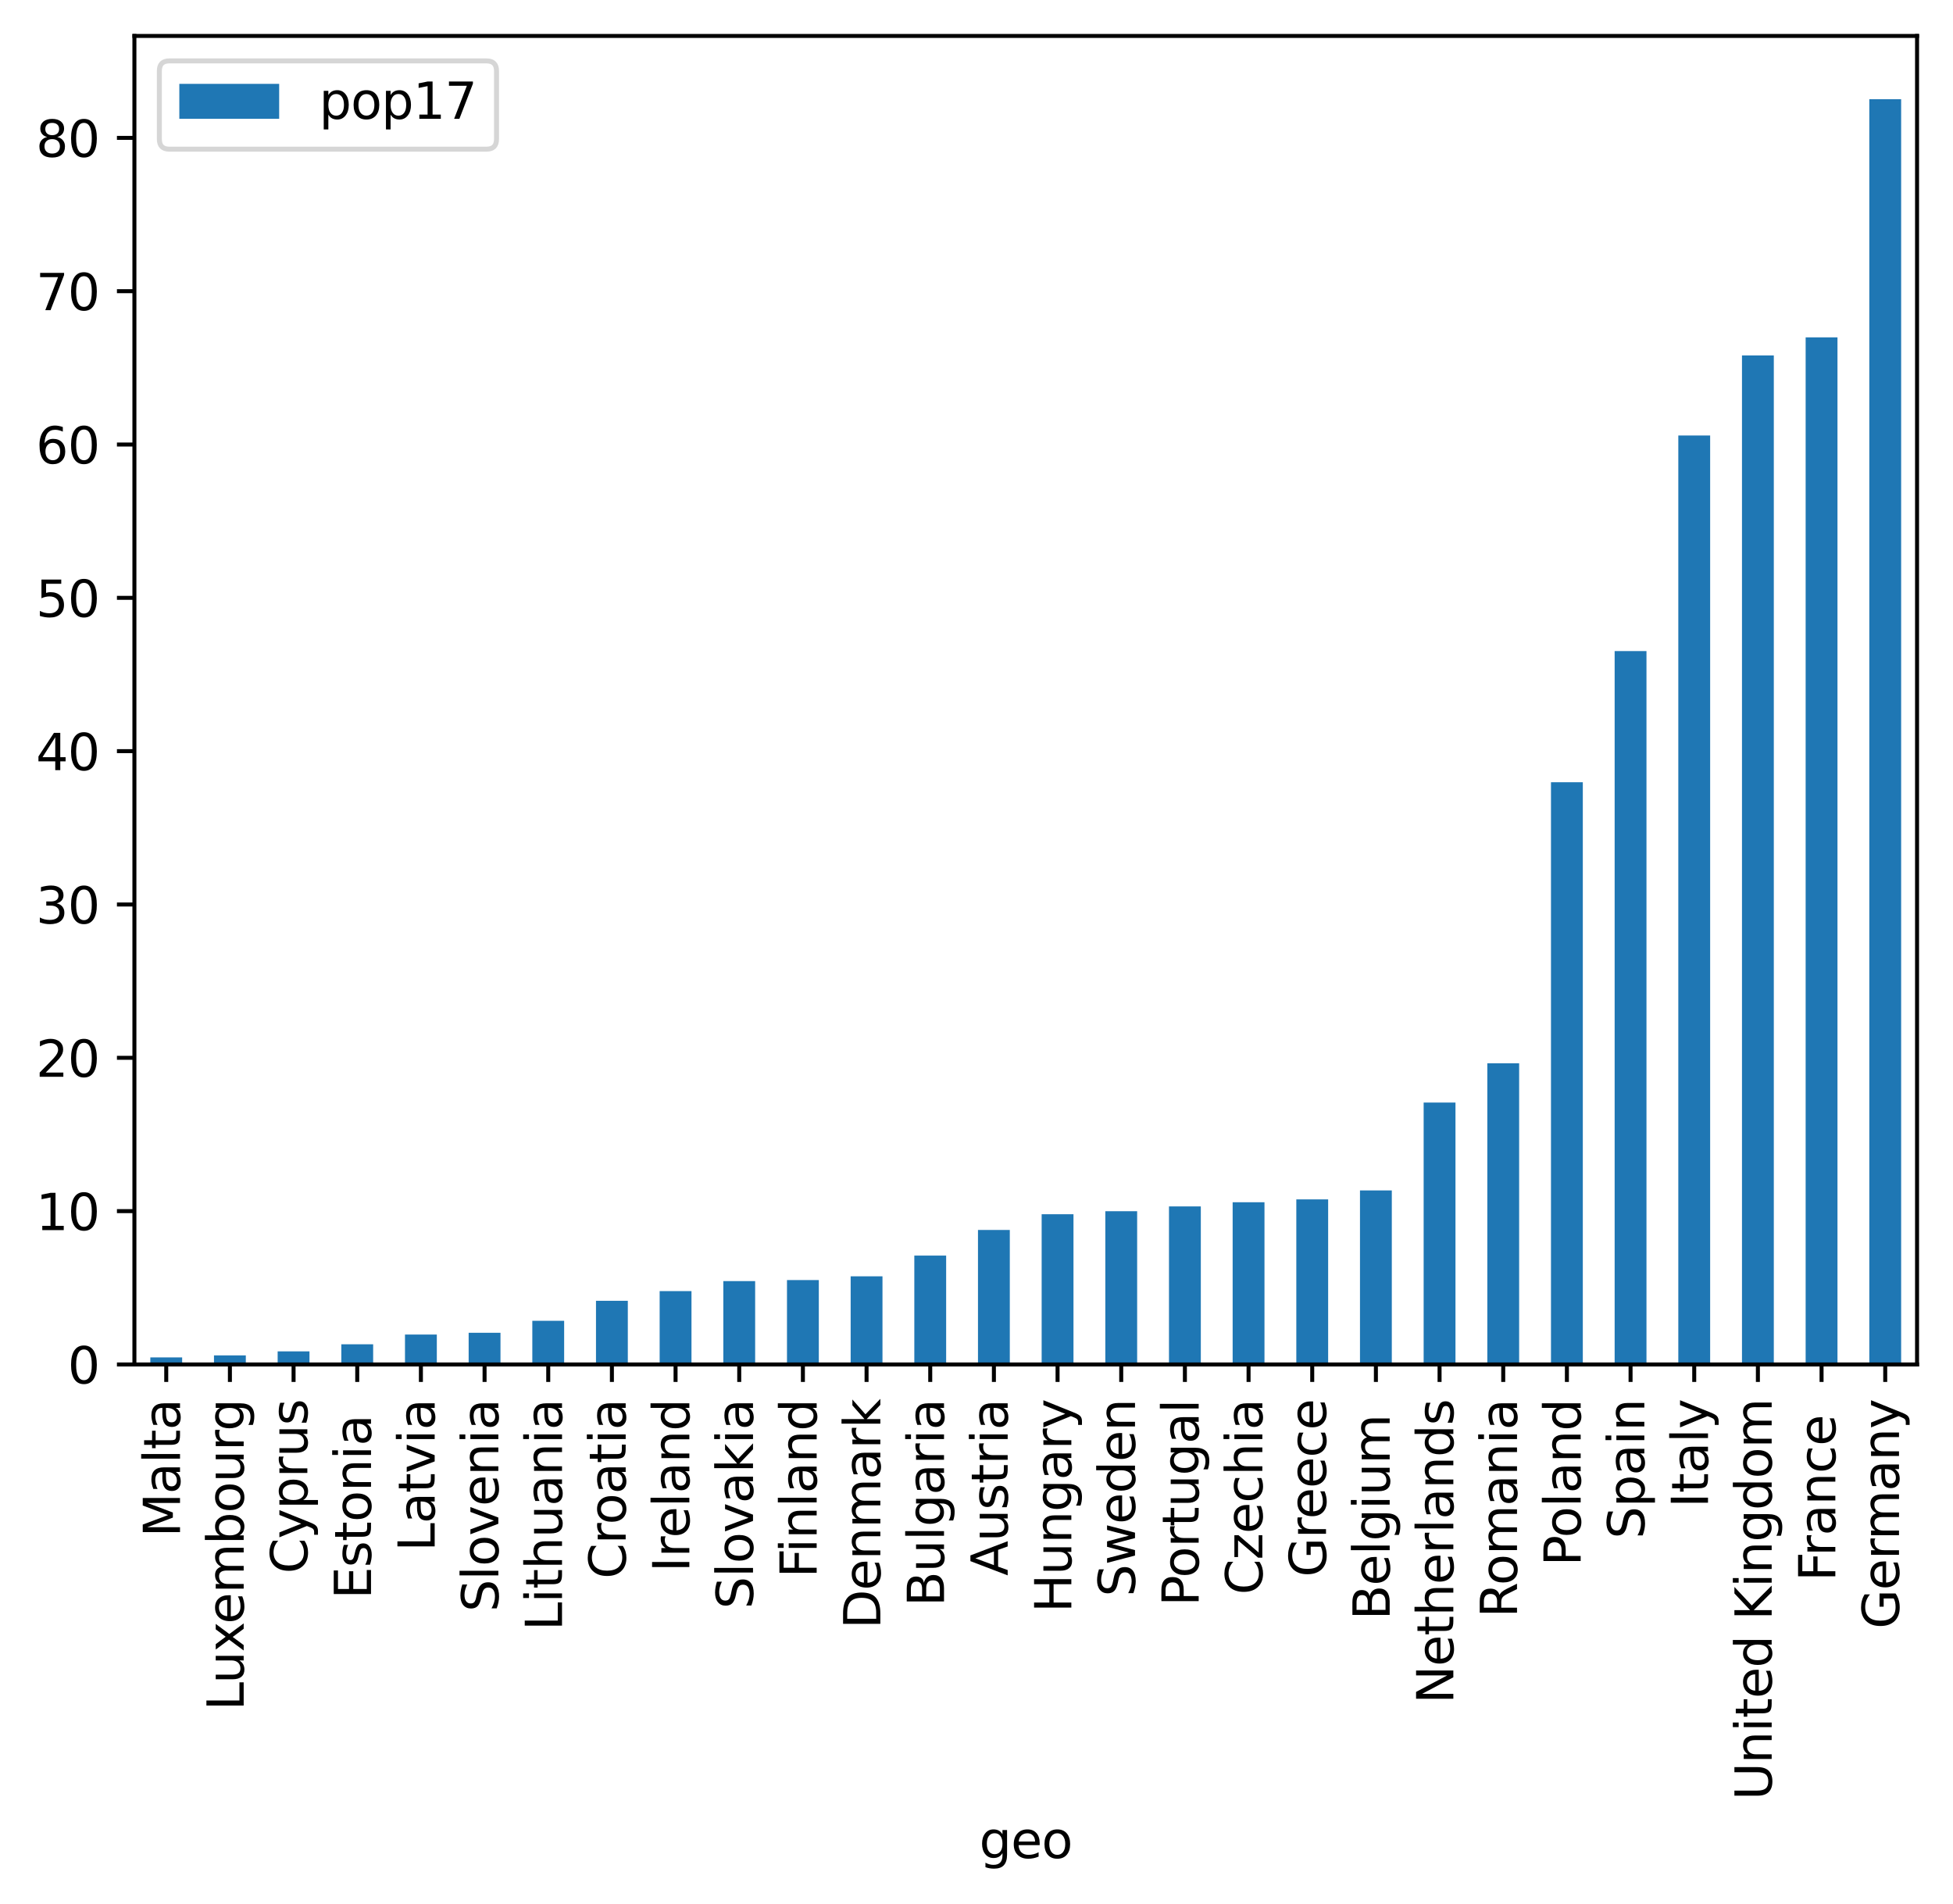 <?xml version="1.0" encoding="utf-8" standalone="no"?>
<!DOCTYPE svg PUBLIC "-//W3C//DTD SVG 1.1//EN"
  "http://www.w3.org/Graphics/SVG/1.1/DTD/svg11.dtd">
<svg xmlns:xlink="http://www.w3.org/1999/xlink" width="391.245pt" height="381.454pt" viewBox="0 0 391.245 381.454" xmlns="http://www.w3.org/2000/svg" version="1.1">
 <defs>
  <style type="text/css">*{stroke-linejoin: round; stroke-linecap: butt}</style>
 </defs>
 <g id="figure_1">
  <g id="patch_1">
   <path d="M 0 381.454 
L 391.245 381.454 
L 391.245 0 
L 0 0 
z
" style="fill: #ffffff"/>
  </g>
  <g id="axes_1">
   <g id="patch_2">
    <path d="M 26.925 273.312 
L 384.045 273.312 
L 384.045 7.2 
L 26.925 7.2 
z
" style="fill: #ffffff"/>
   </g>
   <g id="patch_3">
    <path d="M 30.114 273.312 
L 36.491 273.312 
L 36.491 271.898 
L 30.114 271.898 
z
" clip-path="url(#p8cfb1e13a3)" style="fill: #1f77b4"/>
   </g>
   <g id="patch_4">
    <path d="M 42.868 273.312 
L 49.245 273.312 
L 49.245 271.498 
L 42.868 271.498 
z
" clip-path="url(#p8cfb1e13a3)" style="fill: #1f77b4"/>
   </g>
   <g id="patch_5">
    <path d="M 55.622 273.312 
L 61.999 273.312 
L 61.999 270.687 
L 55.622 270.687 
z
" clip-path="url(#p8cfb1e13a3)" style="fill: #1f77b4"/>
   </g>
   <g id="patch_6">
    <path d="M 68.376 273.312 
L 74.754 273.312 
L 74.754 269.271 
L 68.376 269.271 
z
" clip-path="url(#p8cfb1e13a3)" style="fill: #1f77b4"/>
   </g>
   <g id="patch_7">
    <path d="M 81.131 273.312 
L 87.508 273.312 
L 87.508 267.323 
L 81.131 267.323 
z
" clip-path="url(#p8cfb1e13a3)" style="fill: #1f77b4"/>
   </g>
   <g id="patch_8">
    <path d="M 93.885 273.312 
L 100.262 273.312 
L 100.262 266.967 
L 93.885 266.967 
z
" clip-path="url(#p8cfb1e13a3)" style="fill: #1f77b4"/>
   </g>
   <g id="patch_9">
    <path d="M 106.639 273.312 
L 113.016 273.312 
L 113.016 264.566 
L 106.639 264.566 
z
" clip-path="url(#p8cfb1e13a3)" style="fill: #1f77b4"/>
   </g>
   <g id="patch_10">
    <path d="M 119.394 273.312 
L 125.771 273.312 
L 125.771 260.554 
L 119.394 260.554 
z
" clip-path="url(#p8cfb1e13a3)" style="fill: #1f77b4"/>
   </g>
   <g id="patch_11">
    <path d="M 132.148 273.312 
L 138.525 273.312 
L 138.525 258.618 
L 132.148 258.618 
z
" clip-path="url(#p8cfb1e13a3)" style="fill: #1f77b4"/>
   </g>
   <g id="patch_12">
    <path d="M 144.902 273.312 
L 151.279 273.312 
L 151.279 256.619 
L 144.902 256.619 
z
" clip-path="url(#p8cfb1e13a3)" style="fill: #1f77b4"/>
   </g>
   <g id="patch_13">
    <path d="M 157.656 273.312 
L 164.034 273.312 
L 164.034 256.41 
L 157.656 256.41 
z
" clip-path="url(#p8cfb1e13a3)" style="fill: #1f77b4"/>
   </g>
   <g id="patch_14">
    <path d="M 170.411 273.312 
L 176.788 273.312 
L 176.788 255.656 
L 170.411 255.656 
z
" clip-path="url(#p8cfb1e13a3)" style="fill: #1f77b4"/>
   </g>
   <g id="patch_15">
    <path d="M 183.165 273.312 
L 189.542 273.312 
L 189.542 251.501 
L 183.165 251.501 
z
" clip-path="url(#p8cfb1e13a3)" style="fill: #1f77b4"/>
   </g>
   <g id="patch_16">
    <path d="M 195.919 273.312 
L 202.296 273.312 
L 202.296 246.369 
L 195.919 246.369 
z
" clip-path="url(#p8cfb1e13a3)" style="fill: #1f77b4"/>
   </g>
   <g id="patch_17">
    <path d="M 208.674 273.312 
L 215.051 273.312 
L 215.051 243.222 
L 208.674 243.222 
z
" clip-path="url(#p8cfb1e13a3)" style="fill: #1f77b4"/>
   </g>
   <g id="patch_18">
    <path d="M 221.428 273.312 
L 227.805 273.312 
L 227.805 242.615 
L 221.428 242.615 
z
" clip-path="url(#p8cfb1e13a3)" style="fill: #1f77b4"/>
   </g>
   <g id="patch_19">
    <path d="M 234.182 273.312 
L 240.559 273.312 
L 240.559 241.649 
L 234.182 241.649 
z
" clip-path="url(#p8cfb1e13a3)" style="fill: #1f77b4"/>
   </g>
   <g id="patch_20">
    <path d="M 246.936 273.312 
L 253.314 273.312 
L 253.314 240.822 
L 246.936 240.822 
z
" clip-path="url(#p8cfb1e13a3)" style="fill: #1f77b4"/>
   </g>
   <g id="patch_21">
    <path d="M 259.691 273.312 
L 266.068 273.312 
L 266.068 240.241 
L 259.691 240.241 
z
" clip-path="url(#p8cfb1e13a3)" style="fill: #1f77b4"/>
   </g>
   <g id="patch_22">
    <path d="M 272.445 273.312 
L 278.822 273.312 
L 278.822 238.449 
L 272.445 238.449 
z
" clip-path="url(#p8cfb1e13a3)" style="fill: #1f77b4"/>
   </g>
   <g id="patch_23">
    <path d="M 285.199 273.312 
L 291.576 273.312 
L 291.576 220.851 
L 285.199 220.851 
z
" clip-path="url(#p8cfb1e13a3)" style="fill: #1f77b4"/>
   </g>
   <g id="patch_24">
    <path d="M 297.954 273.312 
L 304.331 273.312 
L 304.331 212.98 
L 297.954 212.98 
z
" clip-path="url(#p8cfb1e13a3)" style="fill: #1f77b4"/>
   </g>
   <g id="patch_25">
    <path d="M 310.708 273.312 
L 317.085 273.312 
L 317.085 156.69 
L 310.708 156.69 
z
" clip-path="url(#p8cfb1e13a3)" style="fill: #1f77b4"/>
   </g>
   <g id="patch_26">
    <path d="M 323.462 273.312 
L 329.839 273.312 
L 329.839 130.418 
L 323.462 130.418 
z
" clip-path="url(#p8cfb1e13a3)" style="fill: #1f77b4"/>
   </g>
   <g id="patch_27">
    <path d="M 336.216 273.312 
L 342.594 273.312 
L 342.594 87.23 
L 336.216 87.23 
z
" clip-path="url(#p8cfb1e13a3)" style="fill: #1f77b4"/>
   </g>
   <g id="patch_28">
    <path d="M 348.971 273.312 
L 355.348 273.312 
L 355.348 71.201 
L 348.971 71.201 
z
" clip-path="url(#p8cfb1e13a3)" style="fill: #1f77b4"/>
   </g>
   <g id="patch_29">
    <path d="M 361.725 273.312 
L 368.102 273.312 
L 368.102 67.576 
L 361.725 67.576 
z
" clip-path="url(#p8cfb1e13a3)" style="fill: #1f77b4"/>
   </g>
   <g id="patch_30">
    <path d="M 374.479 273.312 
L 380.856 273.312 
L 380.856 19.872 
L 374.479 19.872 
z
" clip-path="url(#p8cfb1e13a3)" style="fill: #1f77b4"/>
   </g>
   <g id="matplotlib.axis_1">
    <g id="xtick_1">
     <g id="line2d_1">
      <defs>
       <path id="m4a19900187" d="M 0 0 
L 0 3.5 
" style="stroke: #000000; stroke-width: 0.8"/>
      </defs>
      <g>
       <use xlink:href="#m4a19900187" x="33.302" y="273.312" style="stroke: #000000; stroke-width: 0.8"/>
      </g>
     </g>
     <g id="text_1">
      <!-- Malta -->
      <g transform="translate(36.062 307.895) rotate(-90) scale(0.1 -0.1)">
       <defs>
        <path id="DejaVuSans-4d" d="M 628 4666 
L 1569 4666 
L 2759 1491 
L 3956 4666 
L 4897 4666 
L 4897 0 
L 4281 0 
L 4281 4097 
L 3078 897 
L 2444 897 
L 1241 4097 
L 1241 0 
L 628 0 
L 628 4666 
z
" transform="scale(0.016)"/>
        <path id="DejaVuSans-61" d="M 2194 1759 
Q 1497 1759 1228 1600 
Q 959 1441 959 1056 
Q 959 750 1161 570 
Q 1363 391 1709 391 
Q 2188 391 2477 730 
Q 2766 1069 2766 1631 
L 2766 1759 
L 2194 1759 
z
M 3341 1997 
L 3341 0 
L 2766 0 
L 2766 531 
Q 2569 213 2275 61 
Q 1981 -91 1556 -91 
Q 1019 -91 701 211 
Q 384 513 384 1019 
Q 384 1609 779 1909 
Q 1175 2209 1959 2209 
L 2766 2209 
L 2766 2266 
Q 2766 2663 2505 2880 
Q 2244 3097 1772 3097 
Q 1472 3097 1187 3025 
Q 903 2953 641 2809 
L 641 3341 
Q 956 3463 1253 3523 
Q 1550 3584 1831 3584 
Q 2591 3584 2966 3190 
Q 3341 2797 3341 1997 
z
" transform="scale(0.016)"/>
        <path id="DejaVuSans-6c" d="M 603 4863 
L 1178 4863 
L 1178 0 
L 603 0 
L 603 4863 
z
" transform="scale(0.016)"/>
        <path id="DejaVuSans-74" d="M 1172 4494 
L 1172 3500 
L 2356 3500 
L 2356 3053 
L 1172 3053 
L 1172 1153 
Q 1172 725 1289 603 
Q 1406 481 1766 481 
L 2356 481 
L 2356 0 
L 1766 0 
Q 1100 0 847 248 
Q 594 497 594 1153 
L 594 3053 
L 172 3053 
L 172 3500 
L 594 3500 
L 594 4494 
L 1172 4494 
z
" transform="scale(0.016)"/>
       </defs>
       <use xlink:href="#DejaVuSans-4d"/>
       <use xlink:href="#DejaVuSans-61" x="86.279"/>
       <use xlink:href="#DejaVuSans-6c" x="147.559"/>
       <use xlink:href="#DejaVuSans-74" x="175.342"/>
       <use xlink:href="#DejaVuSans-61" x="214.551"/>
      </g>
     </g>
    </g>
    <g id="xtick_2">
     <g id="line2d_2">
      <g>
       <use xlink:href="#m4a19900187" x="46.056" y="273.312" style="stroke: #000000; stroke-width: 0.8"/>
      </g>
     </g>
     <g id="text_2">
      <!-- Luxembourg -->
      <g transform="translate(48.816 342.635) rotate(-90) scale(0.1 -0.1)">
       <defs>
        <path id="DejaVuSans-4c" d="M 628 4666 
L 1259 4666 
L 1259 531 
L 3531 531 
L 3531 0 
L 628 0 
L 628 4666 
z
" transform="scale(0.016)"/>
        <path id="DejaVuSans-75" d="M 544 1381 
L 544 3500 
L 1119 3500 
L 1119 1403 
Q 1119 906 1312 657 
Q 1506 409 1894 409 
Q 2359 409 2629 706 
Q 2900 1003 2900 1516 
L 2900 3500 
L 3475 3500 
L 3475 0 
L 2900 0 
L 2900 538 
Q 2691 219 2414 64 
Q 2138 -91 1772 -91 
Q 1169 -91 856 284 
Q 544 659 544 1381 
z
M 1991 3584 
L 1991 3584 
z
" transform="scale(0.016)"/>
        <path id="DejaVuSans-78" d="M 3513 3500 
L 2247 1797 
L 3578 0 
L 2900 0 
L 1881 1375 
L 863 0 
L 184 0 
L 1544 1831 
L 300 3500 
L 978 3500 
L 1906 2253 
L 2834 3500 
L 3513 3500 
z
" transform="scale(0.016)"/>
        <path id="DejaVuSans-65" d="M 3597 1894 
L 3597 1613 
L 953 1613 
Q 991 1019 1311 708 
Q 1631 397 2203 397 
Q 2534 397 2845 478 
Q 3156 559 3463 722 
L 3463 178 
Q 3153 47 2828 -22 
Q 2503 -91 2169 -91 
Q 1331 -91 842 396 
Q 353 884 353 1716 
Q 353 2575 817 3079 
Q 1281 3584 2069 3584 
Q 2775 3584 3186 3129 
Q 3597 2675 3597 1894 
z
M 3022 2063 
Q 3016 2534 2758 2815 
Q 2500 3097 2075 3097 
Q 1594 3097 1305 2825 
Q 1016 2553 972 2059 
L 3022 2063 
z
" transform="scale(0.016)"/>
        <path id="DejaVuSans-6d" d="M 3328 2828 
Q 3544 3216 3844 3400 
Q 4144 3584 4550 3584 
Q 5097 3584 5394 3201 
Q 5691 2819 5691 2113 
L 5691 0 
L 5113 0 
L 5113 2094 
Q 5113 2597 4934 2840 
Q 4756 3084 4391 3084 
Q 3944 3084 3684 2787 
Q 3425 2491 3425 1978 
L 3425 0 
L 2847 0 
L 2847 2094 
Q 2847 2600 2669 2842 
Q 2491 3084 2119 3084 
Q 1678 3084 1418 2786 
Q 1159 2488 1159 1978 
L 1159 0 
L 581 0 
L 581 3500 
L 1159 3500 
L 1159 2956 
Q 1356 3278 1631 3431 
Q 1906 3584 2284 3584 
Q 2666 3584 2933 3390 
Q 3200 3197 3328 2828 
z
" transform="scale(0.016)"/>
        <path id="DejaVuSans-62" d="M 3116 1747 
Q 3116 2381 2855 2742 
Q 2594 3103 2138 3103 
Q 1681 3103 1420 2742 
Q 1159 2381 1159 1747 
Q 1159 1113 1420 752 
Q 1681 391 2138 391 
Q 2594 391 2855 752 
Q 3116 1113 3116 1747 
z
M 1159 2969 
Q 1341 3281 1617 3432 
Q 1894 3584 2278 3584 
Q 2916 3584 3314 3078 
Q 3713 2572 3713 1747 
Q 3713 922 3314 415 
Q 2916 -91 2278 -91 
Q 1894 -91 1617 61 
Q 1341 213 1159 525 
L 1159 0 
L 581 0 
L 581 4863 
L 1159 4863 
L 1159 2969 
z
" transform="scale(0.016)"/>
        <path id="DejaVuSans-6f" d="M 1959 3097 
Q 1497 3097 1228 2736 
Q 959 2375 959 1747 
Q 959 1119 1226 758 
Q 1494 397 1959 397 
Q 2419 397 2687 759 
Q 2956 1122 2956 1747 
Q 2956 2369 2687 2733 
Q 2419 3097 1959 3097 
z
M 1959 3584 
Q 2709 3584 3137 3096 
Q 3566 2609 3566 1747 
Q 3566 888 3137 398 
Q 2709 -91 1959 -91 
Q 1206 -91 779 398 
Q 353 888 353 1747 
Q 353 2609 779 3096 
Q 1206 3584 1959 3584 
z
" transform="scale(0.016)"/>
        <path id="DejaVuSans-72" d="M 2631 2963 
Q 2534 3019 2420 3045 
Q 2306 3072 2169 3072 
Q 1681 3072 1420 2755 
Q 1159 2438 1159 1844 
L 1159 0 
L 581 0 
L 581 3500 
L 1159 3500 
L 1159 2956 
Q 1341 3275 1631 3429 
Q 1922 3584 2338 3584 
Q 2397 3584 2469 3576 
Q 2541 3569 2628 3553 
L 2631 2963 
z
" transform="scale(0.016)"/>
        <path id="DejaVuSans-67" d="M 2906 1791 
Q 2906 2416 2648 2759 
Q 2391 3103 1925 3103 
Q 1463 3103 1205 2759 
Q 947 2416 947 1791 
Q 947 1169 1205 825 
Q 1463 481 1925 481 
Q 2391 481 2648 825 
Q 2906 1169 2906 1791 
z
M 3481 434 
Q 3481 -459 3084 -895 
Q 2688 -1331 1869 -1331 
Q 1566 -1331 1297 -1286 
Q 1028 -1241 775 -1147 
L 775 -588 
Q 1028 -725 1275 -790 
Q 1522 -856 1778 -856 
Q 2344 -856 2625 -561 
Q 2906 -266 2906 331 
L 2906 616 
Q 2728 306 2450 153 
Q 2172 0 1784 0 
Q 1141 0 747 490 
Q 353 981 353 1791 
Q 353 2603 747 3093 
Q 1141 3584 1784 3584 
Q 2172 3584 2450 3431 
Q 2728 3278 2906 2969 
L 2906 3500 
L 3481 3500 
L 3481 434 
z
" transform="scale(0.016)"/>
       </defs>
       <use xlink:href="#DejaVuSans-4c"/>
       <use xlink:href="#DejaVuSans-75" x="53.963"/>
       <use xlink:href="#DejaVuSans-78" x="117.342"/>
       <use xlink:href="#DejaVuSans-65" x="173.396"/>
       <use xlink:href="#DejaVuSans-6d" x="234.92"/>
       <use xlink:href="#DejaVuSans-62" x="332.332"/>
       <use xlink:href="#DejaVuSans-6f" x="395.809"/>
       <use xlink:href="#DejaVuSans-75" x="456.99"/>
       <use xlink:href="#DejaVuSans-72" x="520.369"/>
       <use xlink:href="#DejaVuSans-67" x="559.732"/>
      </g>
     </g>
    </g>
    <g id="xtick_3">
     <g id="line2d_3">
      <g>
       <use xlink:href="#m4a19900187" x="58.811" y="273.312" style="stroke: #000000; stroke-width: 0.8"/>
      </g>
     </g>
     <g id="text_3">
      <!-- Cyprus -->
      <g transform="translate(61.57 315.22) rotate(-90) scale(0.1 -0.1)">
       <defs>
        <path id="DejaVuSans-43" d="M 4122 4306 
L 4122 3641 
Q 3803 3938 3442 4084 
Q 3081 4231 2675 4231 
Q 1875 4231 1450 3742 
Q 1025 3253 1025 2328 
Q 1025 1406 1450 917 
Q 1875 428 2675 428 
Q 3081 428 3442 575 
Q 3803 722 4122 1019 
L 4122 359 
Q 3791 134 3420 21 
Q 3050 -91 2638 -91 
Q 1578 -91 968 557 
Q 359 1206 359 2328 
Q 359 3453 968 4101 
Q 1578 4750 2638 4750 
Q 3056 4750 3426 4639 
Q 3797 4528 4122 4306 
z
" transform="scale(0.016)"/>
        <path id="DejaVuSans-79" d="M 2059 -325 
Q 1816 -950 1584 -1140 
Q 1353 -1331 966 -1331 
L 506 -1331 
L 506 -850 
L 844 -850 
Q 1081 -850 1212 -737 
Q 1344 -625 1503 -206 
L 1606 56 
L 191 3500 
L 800 3500 
L 1894 763 
L 2988 3500 
L 3597 3500 
L 2059 -325 
z
" transform="scale(0.016)"/>
        <path id="DejaVuSans-70" d="M 1159 525 
L 1159 -1331 
L 581 -1331 
L 581 3500 
L 1159 3500 
L 1159 2969 
Q 1341 3281 1617 3432 
Q 1894 3584 2278 3584 
Q 2916 3584 3314 3078 
Q 3713 2572 3713 1747 
Q 3713 922 3314 415 
Q 2916 -91 2278 -91 
Q 1894 -91 1617 61 
Q 1341 213 1159 525 
z
M 3116 1747 
Q 3116 2381 2855 2742 
Q 2594 3103 2138 3103 
Q 1681 3103 1420 2742 
Q 1159 2381 1159 1747 
Q 1159 1113 1420 752 
Q 1681 391 2138 391 
Q 2594 391 2855 752 
Q 3116 1113 3116 1747 
z
" transform="scale(0.016)"/>
        <path id="DejaVuSans-73" d="M 2834 3397 
L 2834 2853 
Q 2591 2978 2328 3040 
Q 2066 3103 1784 3103 
Q 1356 3103 1142 2972 
Q 928 2841 928 2578 
Q 928 2378 1081 2264 
Q 1234 2150 1697 2047 
L 1894 2003 
Q 2506 1872 2764 1633 
Q 3022 1394 3022 966 
Q 3022 478 2636 193 
Q 2250 -91 1575 -91 
Q 1294 -91 989 -36 
Q 684 19 347 128 
L 347 722 
Q 666 556 975 473 
Q 1284 391 1588 391 
Q 1994 391 2212 530 
Q 2431 669 2431 922 
Q 2431 1156 2273 1281 
Q 2116 1406 1581 1522 
L 1381 1569 
Q 847 1681 609 1914 
Q 372 2147 372 2553 
Q 372 3047 722 3315 
Q 1072 3584 1716 3584 
Q 2034 3584 2315 3537 
Q 2597 3491 2834 3397 
z
" transform="scale(0.016)"/>
       </defs>
       <use xlink:href="#DejaVuSans-43"/>
       <use xlink:href="#DejaVuSans-79" x="69.824"/>
       <use xlink:href="#DejaVuSans-70" x="129.004"/>
       <use xlink:href="#DejaVuSans-72" x="192.48"/>
       <use xlink:href="#DejaVuSans-75" x="233.594"/>
       <use xlink:href="#DejaVuSans-73" x="296.973"/>
      </g>
     </g>
    </g>
    <g id="xtick_4">
     <g id="line2d_4">
      <g>
       <use xlink:href="#m4a19900187" x="71.565" y="273.312" style="stroke: #000000; stroke-width: 0.8"/>
      </g>
     </g>
     <g id="text_4">
      <!-- Estonia  -->
      <g transform="translate(74.324 320.301) rotate(-90) scale(0.1 -0.1)">
       <defs>
        <path id="DejaVuSans-45" d="M 628 4666 
L 3578 4666 
L 3578 4134 
L 1259 4134 
L 1259 2753 
L 3481 2753 
L 3481 2222 
L 1259 2222 
L 1259 531 
L 3634 531 
L 3634 0 
L 628 0 
L 628 4666 
z
" transform="scale(0.016)"/>
        <path id="DejaVuSans-6e" d="M 3513 2113 
L 3513 0 
L 2938 0 
L 2938 2094 
Q 2938 2591 2744 2837 
Q 2550 3084 2163 3084 
Q 1697 3084 1428 2787 
Q 1159 2491 1159 1978 
L 1159 0 
L 581 0 
L 581 3500 
L 1159 3500 
L 1159 2956 
Q 1366 3272 1645 3428 
Q 1925 3584 2291 3584 
Q 2894 3584 3203 3211 
Q 3513 2838 3513 2113 
z
" transform="scale(0.016)"/>
        <path id="DejaVuSans-69" d="M 603 3500 
L 1178 3500 
L 1178 0 
L 603 0 
L 603 3500 
z
M 603 4863 
L 1178 4863 
L 1178 4134 
L 603 4134 
L 603 4863 
z
" transform="scale(0.016)"/>
        <path id="DejaVuSans-20" transform="scale(0.016)"/>
       </defs>
       <use xlink:href="#DejaVuSans-45"/>
       <use xlink:href="#DejaVuSans-73" x="63.184"/>
       <use xlink:href="#DejaVuSans-74" x="115.283"/>
       <use xlink:href="#DejaVuSans-6f" x="154.492"/>
       <use xlink:href="#DejaVuSans-6e" x="215.674"/>
       <use xlink:href="#DejaVuSans-69" x="279.053"/>
       <use xlink:href="#DejaVuSans-61" x="306.836"/>
       <use xlink:href="#DejaVuSans-20" x="368.115"/>
      </g>
     </g>
    </g>
    <g id="xtick_5">
     <g id="line2d_5">
      <g>
       <use xlink:href="#m4a19900187" x="84.319" y="273.312" style="stroke: #000000; stroke-width: 0.8"/>
      </g>
     </g>
     <g id="text_5">
      <!-- Latvia -->
      <g transform="translate(87.079 310.757) rotate(-90) scale(0.1 -0.1)">
       <defs>
        <path id="DejaVuSans-76" d="M 191 3500 
L 800 3500 
L 1894 563 
L 2988 3500 
L 3597 3500 
L 2284 0 
L 1503 0 
L 191 3500 
z
" transform="scale(0.016)"/>
       </defs>
       <use xlink:href="#DejaVuSans-4c"/>
       <use xlink:href="#DejaVuSans-61" x="55.713"/>
       <use xlink:href="#DejaVuSans-74" x="116.992"/>
       <use xlink:href="#DejaVuSans-76" x="156.201"/>
       <use xlink:href="#DejaVuSans-69" x="215.381"/>
       <use xlink:href="#DejaVuSans-61" x="243.164"/>
      </g>
     </g>
    </g>
    <g id="xtick_6">
     <g id="line2d_6">
      <g>
       <use xlink:href="#m4a19900187" x="97.074" y="273.312" style="stroke: #000000; stroke-width: 0.8"/>
      </g>
     </g>
     <g id="text_6">
      <!-- Slovenia -->
      <g transform="translate(99.833 322.873) rotate(-90) scale(0.1 -0.1)">
       <defs>
        <path id="DejaVuSans-53" d="M 3425 4513 
L 3425 3897 
Q 3066 4069 2747 4153 
Q 2428 4238 2131 4238 
Q 1616 4238 1336 4038 
Q 1056 3838 1056 3469 
Q 1056 3159 1242 3001 
Q 1428 2844 1947 2747 
L 2328 2669 
Q 3034 2534 3370 2195 
Q 3706 1856 3706 1288 
Q 3706 609 3251 259 
Q 2797 -91 1919 -91 
Q 1588 -91 1214 -16 
Q 841 59 441 206 
L 441 856 
Q 825 641 1194 531 
Q 1563 422 1919 422 
Q 2459 422 2753 634 
Q 3047 847 3047 1241 
Q 3047 1584 2836 1778 
Q 2625 1972 2144 2069 
L 1759 2144 
Q 1053 2284 737 2584 
Q 422 2884 422 3419 
Q 422 4038 858 4394 
Q 1294 4750 2059 4750 
Q 2388 4750 2728 4690 
Q 3069 4631 3425 4513 
z
" transform="scale(0.016)"/>
       </defs>
       <use xlink:href="#DejaVuSans-53"/>
       <use xlink:href="#DejaVuSans-6c" x="63.477"/>
       <use xlink:href="#DejaVuSans-6f" x="91.26"/>
       <use xlink:href="#DejaVuSans-76" x="152.441"/>
       <use xlink:href="#DejaVuSans-65" x="211.621"/>
       <use xlink:href="#DejaVuSans-6e" x="273.145"/>
       <use xlink:href="#DejaVuSans-69" x="336.523"/>
       <use xlink:href="#DejaVuSans-61" x="364.307"/>
      </g>
     </g>
    </g>
    <g id="xtick_7">
     <g id="line2d_7">
      <g>
       <use xlink:href="#m4a19900187" x="109.828" y="273.312" style="stroke: #000000; stroke-width: 0.8"/>
      </g>
     </g>
     <g id="text_7">
      <!-- Lithuania -->
      <g transform="translate(112.587 326.629) rotate(-90) scale(0.1 -0.1)">
       <defs>
        <path id="DejaVuSans-68" d="M 3513 2113 
L 3513 0 
L 2938 0 
L 2938 2094 
Q 2938 2591 2744 2837 
Q 2550 3084 2163 3084 
Q 1697 3084 1428 2787 
Q 1159 2491 1159 1978 
L 1159 0 
L 581 0 
L 581 4863 
L 1159 4863 
L 1159 2956 
Q 1366 3272 1645 3428 
Q 1925 3584 2291 3584 
Q 2894 3584 3203 3211 
Q 3513 2838 3513 2113 
z
" transform="scale(0.016)"/>
       </defs>
       <use xlink:href="#DejaVuSans-4c"/>
       <use xlink:href="#DejaVuSans-69" x="55.713"/>
       <use xlink:href="#DejaVuSans-74" x="83.496"/>
       <use xlink:href="#DejaVuSans-68" x="122.705"/>
       <use xlink:href="#DejaVuSans-75" x="186.084"/>
       <use xlink:href="#DejaVuSans-61" x="249.463"/>
       <use xlink:href="#DejaVuSans-6e" x="310.742"/>
       <use xlink:href="#DejaVuSans-69" x="374.121"/>
       <use xlink:href="#DejaVuSans-61" x="401.904"/>
      </g>
     </g>
    </g>
    <g id="xtick_8">
     <g id="line2d_8">
      <g>
       <use xlink:href="#m4a19900187" x="122.582" y="273.312" style="stroke: #000000; stroke-width: 0.8"/>
      </g>
     </g>
     <g id="text_8">
      <!-- Croatia -->
      <g transform="translate(125.342 316.254) rotate(-90) scale(0.1 -0.1)">
       <use xlink:href="#DejaVuSans-43"/>
       <use xlink:href="#DejaVuSans-72" x="69.824"/>
       <use xlink:href="#DejaVuSans-6f" x="108.688"/>
       <use xlink:href="#DejaVuSans-61" x="169.869"/>
       <use xlink:href="#DejaVuSans-74" x="231.148"/>
       <use xlink:href="#DejaVuSans-69" x="270.357"/>
       <use xlink:href="#DejaVuSans-61" x="298.141"/>
      </g>
     </g>
    </g>
    <g id="xtick_9">
     <g id="line2d_9">
      <g>
       <use xlink:href="#m4a19900187" x="135.336" y="273.312" style="stroke: #000000; stroke-width: 0.8"/>
      </g>
     </g>
     <g id="text_9">
      <!-- Ireland -->
      <g transform="translate(138.096 314.893) rotate(-90) scale(0.1 -0.1)">
       <defs>
        <path id="DejaVuSans-49" d="M 628 4666 
L 1259 4666 
L 1259 0 
L 628 0 
L 628 4666 
z
" transform="scale(0.016)"/>
        <path id="DejaVuSans-64" d="M 2906 2969 
L 2906 4863 
L 3481 4863 
L 3481 0 
L 2906 0 
L 2906 525 
Q 2725 213 2448 61 
Q 2172 -91 1784 -91 
Q 1150 -91 751 415 
Q 353 922 353 1747 
Q 353 2572 751 3078 
Q 1150 3584 1784 3584 
Q 2172 3584 2448 3432 
Q 2725 3281 2906 2969 
z
M 947 1747 
Q 947 1113 1208 752 
Q 1469 391 1925 391 
Q 2381 391 2643 752 
Q 2906 1113 2906 1747 
Q 2906 2381 2643 2742 
Q 2381 3103 1925 3103 
Q 1469 3103 1208 2742 
Q 947 2381 947 1747 
z
" transform="scale(0.016)"/>
       </defs>
       <use xlink:href="#DejaVuSans-49"/>
       <use xlink:href="#DejaVuSans-72" x="29.492"/>
       <use xlink:href="#DejaVuSans-65" x="68.355"/>
       <use xlink:href="#DejaVuSans-6c" x="129.879"/>
       <use xlink:href="#DejaVuSans-61" x="157.662"/>
       <use xlink:href="#DejaVuSans-6e" x="218.941"/>
       <use xlink:href="#DejaVuSans-64" x="282.32"/>
      </g>
     </g>
    </g>
    <g id="xtick_10">
     <g id="line2d_10">
      <g>
       <use xlink:href="#m4a19900187" x="148.091" y="273.312" style="stroke: #000000; stroke-width: 0.8"/>
      </g>
     </g>
     <g id="text_10">
      <!-- Slovakia -->
      <g transform="translate(150.85 322.301) rotate(-90) scale(0.1 -0.1)">
       <defs>
        <path id="DejaVuSans-6b" d="M 581 4863 
L 1159 4863 
L 1159 1991 
L 2875 3500 
L 3609 3500 
L 1753 1863 
L 3688 0 
L 2938 0 
L 1159 1709 
L 1159 0 
L 581 0 
L 581 4863 
z
" transform="scale(0.016)"/>
       </defs>
       <use xlink:href="#DejaVuSans-53"/>
       <use xlink:href="#DejaVuSans-6c" x="63.477"/>
       <use xlink:href="#DejaVuSans-6f" x="91.26"/>
       <use xlink:href="#DejaVuSans-76" x="152.441"/>
       <use xlink:href="#DejaVuSans-61" x="211.621"/>
       <use xlink:href="#DejaVuSans-6b" x="272.9"/>
       <use xlink:href="#DejaVuSans-69" x="330.811"/>
       <use xlink:href="#DejaVuSans-61" x="358.594"/>
      </g>
     </g>
    </g>
    <g id="xtick_11">
     <g id="line2d_11">
      <g>
       <use xlink:href="#m4a19900187" x="160.845" y="273.312" style="stroke: #000000; stroke-width: 0.8"/>
      </g>
     </g>
     <g id="text_11">
      <!-- Finland -->
      <g transform="translate(163.604 316.046) rotate(-90) scale(0.1 -0.1)">
       <defs>
        <path id="DejaVuSans-46" d="M 628 4666 
L 3309 4666 
L 3309 4134 
L 1259 4134 
L 1259 2759 
L 3109 2759 
L 3109 2228 
L 1259 2228 
L 1259 0 
L 628 0 
L 628 4666 
z
" transform="scale(0.016)"/>
       </defs>
       <use xlink:href="#DejaVuSans-46"/>
       <use xlink:href="#DejaVuSans-69" x="50.27"/>
       <use xlink:href="#DejaVuSans-6e" x="78.053"/>
       <use xlink:href="#DejaVuSans-6c" x="141.432"/>
       <use xlink:href="#DejaVuSans-61" x="169.215"/>
       <use xlink:href="#DejaVuSans-6e" x="230.494"/>
       <use xlink:href="#DejaVuSans-64" x="293.873"/>
      </g>
     </g>
    </g>
    <g id="xtick_12">
     <g id="line2d_12">
      <g>
       <use xlink:href="#m4a19900187" x="173.599" y="273.312" style="stroke: #000000; stroke-width: 0.8"/>
      </g>
     </g>
     <g id="text_12">
      <!-- Denmark -->
      <g transform="translate(176.359 326.273) rotate(-90) scale(0.1 -0.1)">
       <defs>
        <path id="DejaVuSans-44" d="M 1259 4147 
L 1259 519 
L 2022 519 
Q 2988 519 3436 956 
Q 3884 1394 3884 2338 
Q 3884 3275 3436 3711 
Q 2988 4147 2022 4147 
L 1259 4147 
z
M 628 4666 
L 1925 4666 
Q 3281 4666 3915 4102 
Q 4550 3538 4550 2338 
Q 4550 1131 3912 565 
Q 3275 0 1925 0 
L 628 0 
L 628 4666 
z
" transform="scale(0.016)"/>
       </defs>
       <use xlink:href="#DejaVuSans-44"/>
       <use xlink:href="#DejaVuSans-65" x="77.002"/>
       <use xlink:href="#DejaVuSans-6e" x="138.525"/>
       <use xlink:href="#DejaVuSans-6d" x="201.904"/>
       <use xlink:href="#DejaVuSans-61" x="299.316"/>
       <use xlink:href="#DejaVuSans-72" x="360.596"/>
       <use xlink:href="#DejaVuSans-6b" x="401.709"/>
      </g>
     </g>
    </g>
    <g id="xtick_13">
     <g id="line2d_13">
      <g>
       <use xlink:href="#m4a19900187" x="186.354" y="273.312" style="stroke: #000000; stroke-width: 0.8"/>
      </g>
     </g>
     <g id="text_13">
      <!-- Bulgaria -->
      <g transform="translate(189.113 321.782) rotate(-90) scale(0.1 -0.1)">
       <defs>
        <path id="DejaVuSans-42" d="M 1259 2228 
L 1259 519 
L 2272 519 
Q 2781 519 3026 730 
Q 3272 941 3272 1375 
Q 3272 1813 3026 2020 
Q 2781 2228 2272 2228 
L 1259 2228 
z
M 1259 4147 
L 1259 2741 
L 2194 2741 
Q 2656 2741 2882 2914 
Q 3109 3088 3109 3444 
Q 3109 3797 2882 3972 
Q 2656 4147 2194 4147 
L 1259 4147 
z
M 628 4666 
L 2241 4666 
Q 2963 4666 3353 4366 
Q 3744 4066 3744 3513 
Q 3744 3084 3544 2831 
Q 3344 2578 2956 2516 
Q 3422 2416 3680 2098 
Q 3938 1781 3938 1306 
Q 3938 681 3513 340 
Q 3088 0 2303 0 
L 628 0 
L 628 4666 
z
" transform="scale(0.016)"/>
       </defs>
       <use xlink:href="#DejaVuSans-42"/>
       <use xlink:href="#DejaVuSans-75" x="68.604"/>
       <use xlink:href="#DejaVuSans-6c" x="131.982"/>
       <use xlink:href="#DejaVuSans-67" x="159.766"/>
       <use xlink:href="#DejaVuSans-61" x="223.242"/>
       <use xlink:href="#DejaVuSans-72" x="284.521"/>
       <use xlink:href="#DejaVuSans-69" x="325.635"/>
       <use xlink:href="#DejaVuSans-61" x="353.418"/>
      </g>
     </g>
    </g>
    <g id="xtick_14">
     <g id="line2d_14">
      <g>
       <use xlink:href="#m4a19900187" x="199.108" y="273.312" style="stroke: #000000; stroke-width: 0.8"/>
      </g>
     </g>
     <g id="text_14">
      <!-- Austria -->
      <g transform="translate(201.867 315.637) rotate(-90) scale(0.1 -0.1)">
       <defs>
        <path id="DejaVuSans-41" d="M 2188 4044 
L 1331 1722 
L 3047 1722 
L 2188 4044 
z
M 1831 4666 
L 2547 4666 
L 4325 0 
L 3669 0 
L 3244 1197 
L 1141 1197 
L 716 0 
L 50 0 
L 1831 4666 
z
" transform="scale(0.016)"/>
       </defs>
       <use xlink:href="#DejaVuSans-41"/>
       <use xlink:href="#DejaVuSans-75" x="68.408"/>
       <use xlink:href="#DejaVuSans-73" x="131.787"/>
       <use xlink:href="#DejaVuSans-74" x="183.887"/>
       <use xlink:href="#DejaVuSans-72" x="223.096"/>
       <use xlink:href="#DejaVuSans-69" x="264.209"/>
       <use xlink:href="#DejaVuSans-61" x="291.992"/>
      </g>
     </g>
    </g>
    <g id="xtick_15">
     <g id="line2d_15">
      <g>
       <use xlink:href="#m4a19900187" x="211.862" y="273.312" style="stroke: #000000; stroke-width: 0.8"/>
      </g>
     </g>
     <g id="text_15">
      <!-- Hungary -->
      <g transform="translate(214.622 323.014) rotate(-90) scale(0.1 -0.1)">
       <defs>
        <path id="DejaVuSans-48" d="M 628 4666 
L 1259 4666 
L 1259 2753 
L 3553 2753 
L 3553 4666 
L 4184 4666 
L 4184 0 
L 3553 0 
L 3553 2222 
L 1259 2222 
L 1259 0 
L 628 0 
L 628 4666 
z
" transform="scale(0.016)"/>
       </defs>
       <use xlink:href="#DejaVuSans-48"/>
       <use xlink:href="#DejaVuSans-75" x="75.195"/>
       <use xlink:href="#DejaVuSans-6e" x="138.574"/>
       <use xlink:href="#DejaVuSans-67" x="201.953"/>
       <use xlink:href="#DejaVuSans-61" x="265.43"/>
       <use xlink:href="#DejaVuSans-72" x="326.709"/>
       <use xlink:href="#DejaVuSans-79" x="367.822"/>
      </g>
     </g>
    </g>
    <g id="xtick_16">
     <g id="line2d_16">
      <g>
       <use xlink:href="#m4a19900187" x="224.616" y="273.312" style="stroke: #000000; stroke-width: 0.8"/>
      </g>
     </g>
     <g id="text_16">
      <!-- Sweden -->
      <g transform="translate(227.376 319.831) rotate(-90) scale(0.1 -0.1)">
       <defs>
        <path id="DejaVuSans-77" d="M 269 3500 
L 844 3500 
L 1563 769 
L 2278 3500 
L 2956 3500 
L 3675 769 
L 4391 3500 
L 4966 3500 
L 4050 0 
L 3372 0 
L 2619 2869 
L 1863 0 
L 1184 0 
L 269 3500 
z
" transform="scale(0.016)"/>
       </defs>
       <use xlink:href="#DejaVuSans-53"/>
       <use xlink:href="#DejaVuSans-77" x="63.477"/>
       <use xlink:href="#DejaVuSans-65" x="145.264"/>
       <use xlink:href="#DejaVuSans-64" x="206.787"/>
       <use xlink:href="#DejaVuSans-65" x="270.264"/>
       <use xlink:href="#DejaVuSans-6e" x="331.787"/>
      </g>
     </g>
    </g>
    <g id="xtick_17">
     <g id="line2d_17">
      <g>
       <use xlink:href="#m4a19900187" x="237.371" y="273.312" style="stroke: #000000; stroke-width: 0.8"/>
      </g>
     </g>
     <g id="text_17">
      <!-- Portugal -->
      <g transform="translate(240.13 321.721) rotate(-90) scale(0.1 -0.1)">
       <defs>
        <path id="DejaVuSans-50" d="M 1259 4147 
L 1259 2394 
L 2053 2394 
Q 2494 2394 2734 2622 
Q 2975 2850 2975 3272 
Q 2975 3691 2734 3919 
Q 2494 4147 2053 4147 
L 1259 4147 
z
M 628 4666 
L 2053 4666 
Q 2838 4666 3239 4311 
Q 3641 3956 3641 3272 
Q 3641 2581 3239 2228 
Q 2838 1875 2053 1875 
L 1259 1875 
L 1259 0 
L 628 0 
L 628 4666 
z
" transform="scale(0.016)"/>
       </defs>
       <use xlink:href="#DejaVuSans-50"/>
       <use xlink:href="#DejaVuSans-6f" x="56.678"/>
       <use xlink:href="#DejaVuSans-72" x="117.859"/>
       <use xlink:href="#DejaVuSans-74" x="158.973"/>
       <use xlink:href="#DejaVuSans-75" x="198.182"/>
       <use xlink:href="#DejaVuSans-67" x="261.561"/>
       <use xlink:href="#DejaVuSans-61" x="325.037"/>
       <use xlink:href="#DejaVuSans-6c" x="386.316"/>
      </g>
     </g>
    </g>
    <g id="xtick_18">
     <g id="line2d_18">
      <g>
       <use xlink:href="#m4a19900187" x="250.125" y="273.312" style="stroke: #000000; stroke-width: 0.8"/>
      </g>
     </g>
     <g id="text_18">
      <!-- Czechia -->
      <g transform="translate(252.884 319.439) rotate(-90) scale(0.1 -0.1)">
       <defs>
        <path id="DejaVuSans-7a" d="M 353 3500 
L 3084 3500 
L 3084 2975 
L 922 459 
L 3084 459 
L 3084 0 
L 275 0 
L 275 525 
L 2438 3041 
L 353 3041 
L 353 3500 
z
" transform="scale(0.016)"/>
        <path id="DejaVuSans-63" d="M 3122 3366 
L 3122 2828 
Q 2878 2963 2633 3030 
Q 2388 3097 2138 3097 
Q 1578 3097 1268 2742 
Q 959 2388 959 1747 
Q 959 1106 1268 751 
Q 1578 397 2138 397 
Q 2388 397 2633 464 
Q 2878 531 3122 666 
L 3122 134 
Q 2881 22 2623 -34 
Q 2366 -91 2075 -91 
Q 1284 -91 818 406 
Q 353 903 353 1747 
Q 353 2603 823 3093 
Q 1294 3584 2113 3584 
Q 2378 3584 2631 3529 
Q 2884 3475 3122 3366 
z
" transform="scale(0.016)"/>
       </defs>
       <use xlink:href="#DejaVuSans-43"/>
       <use xlink:href="#DejaVuSans-7a" x="69.824"/>
       <use xlink:href="#DejaVuSans-65" x="122.314"/>
       <use xlink:href="#DejaVuSans-63" x="183.838"/>
       <use xlink:href="#DejaVuSans-68" x="238.818"/>
       <use xlink:href="#DejaVuSans-69" x="302.197"/>
       <use xlink:href="#DejaVuSans-61" x="329.98"/>
      </g>
     </g>
    </g>
    <g id="xtick_19">
     <g id="line2d_19">
      <g>
       <use xlink:href="#m4a19900187" x="262.879" y="273.312" style="stroke: #000000; stroke-width: 0.8"/>
      </g>
     </g>
     <g id="text_19">
      <!-- Greece -->
      <g transform="translate(265.639 315.904) rotate(-90) scale(0.1 -0.1)">
       <defs>
        <path id="DejaVuSans-47" d="M 3809 666 
L 3809 1919 
L 2778 1919 
L 2778 2438 
L 4434 2438 
L 4434 434 
Q 4069 175 3628 42 
Q 3188 -91 2688 -91 
Q 1594 -91 976 548 
Q 359 1188 359 2328 
Q 359 3472 976 4111 
Q 1594 4750 2688 4750 
Q 3144 4750 3555 4637 
Q 3966 4525 4313 4306 
L 4313 3634 
Q 3963 3931 3569 4081 
Q 3175 4231 2741 4231 
Q 1884 4231 1454 3753 
Q 1025 3275 1025 2328 
Q 1025 1384 1454 906 
Q 1884 428 2741 428 
Q 3075 428 3337 486 
Q 3600 544 3809 666 
z
" transform="scale(0.016)"/>
       </defs>
       <use xlink:href="#DejaVuSans-47"/>
       <use xlink:href="#DejaVuSans-72" x="77.49"/>
       <use xlink:href="#DejaVuSans-65" x="116.354"/>
       <use xlink:href="#DejaVuSans-65" x="177.877"/>
       <use xlink:href="#DejaVuSans-63" x="239.4"/>
       <use xlink:href="#DejaVuSans-65" x="294.381"/>
      </g>
     </g>
    </g>
    <g id="xtick_20">
     <g id="line2d_20">
      <g>
       <use xlink:href="#m4a19900187" x="275.634" y="273.312" style="stroke: #000000; stroke-width: 0.8"/>
      </g>
     </g>
     <g id="text_20">
      <!-- Belgium  -->
      <g transform="translate(278.393 324.487) rotate(-90) scale(0.1 -0.1)">
       <use xlink:href="#DejaVuSans-42"/>
       <use xlink:href="#DejaVuSans-65" x="68.604"/>
       <use xlink:href="#DejaVuSans-6c" x="130.127"/>
       <use xlink:href="#DejaVuSans-67" x="157.91"/>
       <use xlink:href="#DejaVuSans-69" x="221.387"/>
       <use xlink:href="#DejaVuSans-75" x="249.17"/>
       <use xlink:href="#DejaVuSans-6d" x="312.549"/>
       <use xlink:href="#DejaVuSans-20" x="409.961"/>
      </g>
     </g>
    </g>
    <g id="xtick_21">
     <g id="line2d_21">
      <g>
       <use xlink:href="#m4a19900187" x="288.388" y="273.312" style="stroke: #000000; stroke-width: 0.8"/>
      </g>
     </g>
     <g id="text_21">
      <!-- Netherlands -->
      <g transform="translate(291.147 341.27) rotate(-90) scale(0.1 -0.1)">
       <defs>
        <path id="DejaVuSans-4e" d="M 628 4666 
L 1478 4666 
L 3547 763 
L 3547 4666 
L 4159 4666 
L 4159 0 
L 3309 0 
L 1241 3903 
L 1241 0 
L 628 0 
L 628 4666 
z
" transform="scale(0.016)"/>
       </defs>
       <use xlink:href="#DejaVuSans-4e"/>
       <use xlink:href="#DejaVuSans-65" x="74.805"/>
       <use xlink:href="#DejaVuSans-74" x="136.328"/>
       <use xlink:href="#DejaVuSans-68" x="175.537"/>
       <use xlink:href="#DejaVuSans-65" x="238.916"/>
       <use xlink:href="#DejaVuSans-72" x="300.439"/>
       <use xlink:href="#DejaVuSans-6c" x="341.553"/>
       <use xlink:href="#DejaVuSans-61" x="369.336"/>
       <use xlink:href="#DejaVuSans-6e" x="430.615"/>
       <use xlink:href="#DejaVuSans-64" x="493.994"/>
       <use xlink:href="#DejaVuSans-73" x="557.471"/>
      </g>
     </g>
    </g>
    <g id="xtick_22">
     <g id="line2d_22">
      <g>
       <use xlink:href="#m4a19900187" x="301.142" y="273.312" style="stroke: #000000; stroke-width: 0.8"/>
      </g>
     </g>
     <g id="text_22">
      <!-- Romania -->
      <g transform="translate(303.902 324.042) rotate(-90) scale(0.1 -0.1)">
       <defs>
        <path id="DejaVuSans-52" d="M 2841 2188 
Q 3044 2119 3236 1894 
Q 3428 1669 3622 1275 
L 4263 0 
L 3584 0 
L 2988 1197 
Q 2756 1666 2539 1819 
Q 2322 1972 1947 1972 
L 1259 1972 
L 1259 0 
L 628 0 
L 628 4666 
L 2053 4666 
Q 2853 4666 3247 4331 
Q 3641 3997 3641 3322 
Q 3641 2881 3436 2590 
Q 3231 2300 2841 2188 
z
M 1259 4147 
L 1259 2491 
L 2053 2491 
Q 2509 2491 2742 2702 
Q 2975 2913 2975 3322 
Q 2975 3731 2742 3939 
Q 2509 4147 2053 4147 
L 1259 4147 
z
" transform="scale(0.016)"/>
       </defs>
       <use xlink:href="#DejaVuSans-52"/>
       <use xlink:href="#DejaVuSans-6f" x="64.982"/>
       <use xlink:href="#DejaVuSans-6d" x="126.164"/>
       <use xlink:href="#DejaVuSans-61" x="223.576"/>
       <use xlink:href="#DejaVuSans-6e" x="284.855"/>
       <use xlink:href="#DejaVuSans-69" x="348.234"/>
       <use xlink:href="#DejaVuSans-61" x="376.018"/>
      </g>
     </g>
    </g>
    <g id="xtick_23">
     <g id="line2d_23">
      <g>
       <use xlink:href="#m4a19900187" x="313.896" y="273.312" style="stroke: #000000; stroke-width: 0.8"/>
      </g>
     </g>
     <g id="text_23">
      <!-- Poland -->
      <g transform="translate(316.656 313.69) rotate(-90) scale(0.1 -0.1)">
       <use xlink:href="#DejaVuSans-50"/>
       <use xlink:href="#DejaVuSans-6f" x="56.678"/>
       <use xlink:href="#DejaVuSans-6c" x="117.859"/>
       <use xlink:href="#DejaVuSans-61" x="145.643"/>
       <use xlink:href="#DejaVuSans-6e" x="206.922"/>
       <use xlink:href="#DejaVuSans-64" x="270.301"/>
      </g>
     </g>
    </g>
    <g id="xtick_24">
     <g id="line2d_24">
      <g>
       <use xlink:href="#m4a19900187" x="326.651" y="273.312" style="stroke: #000000; stroke-width: 0.8"/>
      </g>
     </g>
     <g id="text_24">
      <!-- Spain -->
      <g transform="translate(329.41 308.253) rotate(-90) scale(0.1 -0.1)">
       <use xlink:href="#DejaVuSans-53"/>
       <use xlink:href="#DejaVuSans-70" x="63.477"/>
       <use xlink:href="#DejaVuSans-61" x="126.953"/>
       <use xlink:href="#DejaVuSans-69" x="188.232"/>
       <use xlink:href="#DejaVuSans-6e" x="216.016"/>
      </g>
     </g>
    </g>
    <g id="xtick_25">
     <g id="line2d_25">
      <g>
       <use xlink:href="#m4a19900187" x="339.405" y="273.312" style="stroke: #000000; stroke-width: 0.8"/>
      </g>
     </g>
     <g id="text_25">
      <!-- Italy -->
      <g transform="translate(342.164 302.007) rotate(-90) scale(0.1 -0.1)">
       <use xlink:href="#DejaVuSans-49"/>
       <use xlink:href="#DejaVuSans-74" x="29.492"/>
       <use xlink:href="#DejaVuSans-61" x="68.701"/>
       <use xlink:href="#DejaVuSans-6c" x="129.98"/>
       <use xlink:href="#DejaVuSans-79" x="157.764"/>
      </g>
     </g>
    </g>
    <g id="xtick_26">
     <g id="line2d_26">
      <g>
       <use xlink:href="#m4a19900187" x="352.159" y="273.312" style="stroke: #000000; stroke-width: 0.8"/>
      </g>
     </g>
     <g id="text_26">
      <!-- United Kingdom -->
      <g transform="translate(354.919 360.576) rotate(-90) scale(0.1 -0.1)">
       <defs>
        <path id="DejaVuSans-55" d="M 556 4666 
L 1191 4666 
L 1191 1831 
Q 1191 1081 1462 751 
Q 1734 422 2344 422 
Q 2950 422 3222 751 
Q 3494 1081 3494 1831 
L 3494 4666 
L 4128 4666 
L 4128 1753 
Q 4128 841 3676 375 
Q 3225 -91 2344 -91 
Q 1459 -91 1007 375 
Q 556 841 556 1753 
L 556 4666 
z
" transform="scale(0.016)"/>
        <path id="DejaVuSans-4b" d="M 628 4666 
L 1259 4666 
L 1259 2694 
L 3353 4666 
L 4166 4666 
L 1850 2491 
L 4331 0 
L 3500 0 
L 1259 2247 
L 1259 0 
L 628 0 
L 628 4666 
z
" transform="scale(0.016)"/>
       </defs>
       <use xlink:href="#DejaVuSans-55"/>
       <use xlink:href="#DejaVuSans-6e" x="73.193"/>
       <use xlink:href="#DejaVuSans-69" x="136.572"/>
       <use xlink:href="#DejaVuSans-74" x="164.355"/>
       <use xlink:href="#DejaVuSans-65" x="203.564"/>
       <use xlink:href="#DejaVuSans-64" x="265.088"/>
       <use xlink:href="#DejaVuSans-20" x="328.564"/>
       <use xlink:href="#DejaVuSans-4b" x="360.352"/>
       <use xlink:href="#DejaVuSans-69" x="425.928"/>
       <use xlink:href="#DejaVuSans-6e" x="453.711"/>
       <use xlink:href="#DejaVuSans-67" x="517.09"/>
       <use xlink:href="#DejaVuSans-64" x="580.566"/>
       <use xlink:href="#DejaVuSans-6f" x="644.043"/>
       <use xlink:href="#DejaVuSans-6d" x="705.225"/>
      </g>
     </g>
    </g>
    <g id="xtick_27">
     <g id="line2d_27">
      <g>
       <use xlink:href="#m4a19900187" x="364.914" y="273.312" style="stroke: #000000; stroke-width: 0.8"/>
      </g>
     </g>
     <g id="text_27">
      <!-- France  -->
      <g transform="translate(367.673 316.745) rotate(-90) scale(0.1 -0.1)">
       <use xlink:href="#DejaVuSans-46"/>
       <use xlink:href="#DejaVuSans-72" x="50.27"/>
       <use xlink:href="#DejaVuSans-61" x="91.383"/>
       <use xlink:href="#DejaVuSans-6e" x="152.662"/>
       <use xlink:href="#DejaVuSans-63" x="216.041"/>
       <use xlink:href="#DejaVuSans-65" x="271.021"/>
       <use xlink:href="#DejaVuSans-20" x="332.545"/>
      </g>
     </g>
    </g>
    <g id="xtick_28">
     <g id="line2d_28">
      <g>
       <use xlink:href="#m4a19900187" x="377.668" y="273.312" style="stroke: #000000; stroke-width: 0.8"/>
      </g>
     </g>
     <g id="text_28">
      <!-- Germany -->
      <g transform="translate(380.427 326.274) rotate(-90) scale(0.1 -0.1)">
       <use xlink:href="#DejaVuSans-47"/>
       <use xlink:href="#DejaVuSans-65" x="77.49"/>
       <use xlink:href="#DejaVuSans-72" x="139.014"/>
       <use xlink:href="#DejaVuSans-6d" x="178.377"/>
       <use xlink:href="#DejaVuSans-61" x="275.789"/>
       <use xlink:href="#DejaVuSans-6e" x="337.068"/>
       <use xlink:href="#DejaVuSans-79" x="400.447"/>
      </g>
     </g>
    </g>
    <g id="text_29">
     <!-- geo -->
     <g transform="translate(196.175 372.175) scale(0.1 -0.1)">
      <use xlink:href="#DejaVuSans-67"/>
      <use xlink:href="#DejaVuSans-65" x="63.477"/>
      <use xlink:href="#DejaVuSans-6f" x="125"/>
     </g>
    </g>
   </g>
   <g id="matplotlib.axis_2">
    <g id="ytick_1">
     <g id="line2d_29">
      <defs>
       <path id="m617bec7b95" d="M 0 0 
L -3.5 0 
" style="stroke: #000000; stroke-width: 0.8"/>
      </defs>
      <g>
       <use xlink:href="#m617bec7b95" x="26.925" y="273.312" style="stroke: #000000; stroke-width: 0.8"/>
      </g>
     </g>
     <g id="text_30">
      <!-- 0 -->
      <g transform="translate(13.562 277.111) scale(0.1 -0.1)">
       <defs>
        <path id="DejaVuSans-30" d="M 2034 4250 
Q 1547 4250 1301 3770 
Q 1056 3291 1056 2328 
Q 1056 1369 1301 889 
Q 1547 409 2034 409 
Q 2525 409 2770 889 
Q 3016 1369 3016 2328 
Q 3016 3291 2770 3770 
Q 2525 4250 2034 4250 
z
M 2034 4750 
Q 2819 4750 3233 4129 
Q 3647 3509 3647 2328 
Q 3647 1150 3233 529 
Q 2819 -91 2034 -91 
Q 1250 -91 836 529 
Q 422 1150 422 2328 
Q 422 3509 836 4129 
Q 1250 4750 2034 4750 
z
" transform="scale(0.016)"/>
       </defs>
       <use xlink:href="#DejaVuSans-30"/>
      </g>
     </g>
    </g>
    <g id="ytick_2">
     <g id="line2d_30">
      <g>
       <use xlink:href="#m617bec7b95" x="26.925" y="242.6" style="stroke: #000000; stroke-width: 0.8"/>
      </g>
     </g>
     <g id="text_31">
      <!-- 10 -->
      <g transform="translate(7.2 246.399) scale(0.1 -0.1)">
       <defs>
        <path id="DejaVuSans-31" d="M 794 531 
L 1825 531 
L 1825 4091 
L 703 3866 
L 703 4441 
L 1819 4666 
L 2450 4666 
L 2450 531 
L 3481 531 
L 3481 0 
L 794 0 
L 794 531 
z
" transform="scale(0.016)"/>
       </defs>
       <use xlink:href="#DejaVuSans-31"/>
       <use xlink:href="#DejaVuSans-30" x="63.623"/>
      </g>
     </g>
    </g>
    <g id="ytick_3">
     <g id="line2d_31">
      <g>
       <use xlink:href="#m617bec7b95" x="26.925" y="211.888" style="stroke: #000000; stroke-width: 0.8"/>
      </g>
     </g>
     <g id="text_32">
      <!-- 20 -->
      <g transform="translate(7.2 215.687) scale(0.1 -0.1)">
       <defs>
        <path id="DejaVuSans-32" d="M 1228 531 
L 3431 531 
L 3431 0 
L 469 0 
L 469 531 
Q 828 903 1448 1529 
Q 2069 2156 2228 2338 
Q 2531 2678 2651 2914 
Q 2772 3150 2772 3378 
Q 2772 3750 2511 3984 
Q 2250 4219 1831 4219 
Q 1534 4219 1204 4116 
Q 875 4013 500 3803 
L 500 4441 
Q 881 4594 1212 4672 
Q 1544 4750 1819 4750 
Q 2544 4750 2975 4387 
Q 3406 4025 3406 3419 
Q 3406 3131 3298 2873 
Q 3191 2616 2906 2266 
Q 2828 2175 2409 1742 
Q 1991 1309 1228 531 
z
" transform="scale(0.016)"/>
       </defs>
       <use xlink:href="#DejaVuSans-32"/>
       <use xlink:href="#DejaVuSans-30" x="63.623"/>
      </g>
     </g>
    </g>
    <g id="ytick_4">
     <g id="line2d_32">
      <g>
       <use xlink:href="#m617bec7b95" x="26.925" y="181.176" style="stroke: #000000; stroke-width: 0.8"/>
      </g>
     </g>
     <g id="text_33">
      <!-- 30 -->
      <g transform="translate(7.2 184.975) scale(0.1 -0.1)">
       <defs>
        <path id="DejaVuSans-33" d="M 2597 2516 
Q 3050 2419 3304 2112 
Q 3559 1806 3559 1356 
Q 3559 666 3084 287 
Q 2609 -91 1734 -91 
Q 1441 -91 1130 -33 
Q 819 25 488 141 
L 488 750 
Q 750 597 1062 519 
Q 1375 441 1716 441 
Q 2309 441 2620 675 
Q 2931 909 2931 1356 
Q 2931 1769 2642 2001 
Q 2353 2234 1838 2234 
L 1294 2234 
L 1294 2753 
L 1863 2753 
Q 2328 2753 2575 2939 
Q 2822 3125 2822 3475 
Q 2822 3834 2567 4026 
Q 2313 4219 1838 4219 
Q 1578 4219 1281 4162 
Q 984 4106 628 3988 
L 628 4550 
Q 988 4650 1302 4700 
Q 1616 4750 1894 4750 
Q 2613 4750 3031 4423 
Q 3450 4097 3450 3541 
Q 3450 3153 3228 2886 
Q 3006 2619 2597 2516 
z
" transform="scale(0.016)"/>
       </defs>
       <use xlink:href="#DejaVuSans-33"/>
       <use xlink:href="#DejaVuSans-30" x="63.623"/>
      </g>
     </g>
    </g>
    <g id="ytick_5">
     <g id="line2d_33">
      <g>
       <use xlink:href="#m617bec7b95" x="26.925" y="150.464" style="stroke: #000000; stroke-width: 0.8"/>
      </g>
     </g>
     <g id="text_34">
      <!-- 40 -->
      <g transform="translate(7.2 154.263) scale(0.1 -0.1)">
       <defs>
        <path id="DejaVuSans-34" d="M 2419 4116 
L 825 1625 
L 2419 1625 
L 2419 4116 
z
M 2253 4666 
L 3047 4666 
L 3047 1625 
L 3713 1625 
L 3713 1100 
L 3047 1100 
L 3047 0 
L 2419 0 
L 2419 1100 
L 313 1100 
L 313 1709 
L 2253 4666 
z
" transform="scale(0.016)"/>
       </defs>
       <use xlink:href="#DejaVuSans-34"/>
       <use xlink:href="#DejaVuSans-30" x="63.623"/>
      </g>
     </g>
    </g>
    <g id="ytick_6">
     <g id="line2d_34">
      <g>
       <use xlink:href="#m617bec7b95" x="26.925" y="119.752" style="stroke: #000000; stroke-width: 0.8"/>
      </g>
     </g>
     <g id="text_35">
      <!-- 50 -->
      <g transform="translate(7.2 123.552) scale(0.1 -0.1)">
       <defs>
        <path id="DejaVuSans-35" d="M 691 4666 
L 3169 4666 
L 3169 4134 
L 1269 4134 
L 1269 2991 
Q 1406 3038 1543 3061 
Q 1681 3084 1819 3084 
Q 2600 3084 3056 2656 
Q 3513 2228 3513 1497 
Q 3513 744 3044 326 
Q 2575 -91 1722 -91 
Q 1428 -91 1123 -41 
Q 819 9 494 109 
L 494 744 
Q 775 591 1075 516 
Q 1375 441 1709 441 
Q 2250 441 2565 725 
Q 2881 1009 2881 1497 
Q 2881 1984 2565 2268 
Q 2250 2553 1709 2553 
Q 1456 2553 1204 2497 
Q 953 2441 691 2322 
L 691 4666 
z
" transform="scale(0.016)"/>
       </defs>
       <use xlink:href="#DejaVuSans-35"/>
       <use xlink:href="#DejaVuSans-30" x="63.623"/>
      </g>
     </g>
    </g>
    <g id="ytick_7">
     <g id="line2d_35">
      <g>
       <use xlink:href="#m617bec7b95" x="26.925" y="89.04" style="stroke: #000000; stroke-width: 0.8"/>
      </g>
     </g>
     <g id="text_36">
      <!-- 60 -->
      <g transform="translate(7.2 92.84) scale(0.1 -0.1)">
       <defs>
        <path id="DejaVuSans-36" d="M 2113 2584 
Q 1688 2584 1439 2293 
Q 1191 2003 1191 1497 
Q 1191 994 1439 701 
Q 1688 409 2113 409 
Q 2538 409 2786 701 
Q 3034 994 3034 1497 
Q 3034 2003 2786 2293 
Q 2538 2584 2113 2584 
z
M 3366 4563 
L 3366 3988 
Q 3128 4100 2886 4159 
Q 2644 4219 2406 4219 
Q 1781 4219 1451 3797 
Q 1122 3375 1075 2522 
Q 1259 2794 1537 2939 
Q 1816 3084 2150 3084 
Q 2853 3084 3261 2657 
Q 3669 2231 3669 1497 
Q 3669 778 3244 343 
Q 2819 -91 2113 -91 
Q 1303 -91 875 529 
Q 447 1150 447 2328 
Q 447 3434 972 4092 
Q 1497 4750 2381 4750 
Q 2619 4750 2861 4703 
Q 3103 4656 3366 4563 
z
" transform="scale(0.016)"/>
       </defs>
       <use xlink:href="#DejaVuSans-36"/>
       <use xlink:href="#DejaVuSans-30" x="63.623"/>
      </g>
     </g>
    </g>
    <g id="ytick_8">
     <g id="line2d_36">
      <g>
       <use xlink:href="#m617bec7b95" x="26.925" y="58.328" style="stroke: #000000; stroke-width: 0.8"/>
      </g>
     </g>
     <g id="text_37">
      <!-- 70 -->
      <g transform="translate(7.2 62.128) scale(0.1 -0.1)">
       <defs>
        <path id="DejaVuSans-37" d="M 525 4666 
L 3525 4666 
L 3525 4397 
L 1831 0 
L 1172 0 
L 2766 4134 
L 525 4134 
L 525 4666 
z
" transform="scale(0.016)"/>
       </defs>
       <use xlink:href="#DejaVuSans-37"/>
       <use xlink:href="#DejaVuSans-30" x="63.623"/>
      </g>
     </g>
    </g>
    <g id="ytick_9">
     <g id="line2d_37">
      <g>
       <use xlink:href="#m617bec7b95" x="26.925" y="27.616" style="stroke: #000000; stroke-width: 0.8"/>
      </g>
     </g>
     <g id="text_38">
      <!-- 80 -->
      <g transform="translate(7.2 31.416) scale(0.1 -0.1)">
       <defs>
        <path id="DejaVuSans-38" d="M 2034 2216 
Q 1584 2216 1326 1975 
Q 1069 1734 1069 1313 
Q 1069 891 1326 650 
Q 1584 409 2034 409 
Q 2484 409 2743 651 
Q 3003 894 3003 1313 
Q 3003 1734 2745 1975 
Q 2488 2216 2034 2216 
z
M 1403 2484 
Q 997 2584 770 2862 
Q 544 3141 544 3541 
Q 544 4100 942 4425 
Q 1341 4750 2034 4750 
Q 2731 4750 3128 4425 
Q 3525 4100 3525 3541 
Q 3525 3141 3298 2862 
Q 3072 2584 2669 2484 
Q 3125 2378 3379 2068 
Q 3634 1759 3634 1313 
Q 3634 634 3220 271 
Q 2806 -91 2034 -91 
Q 1263 -91 848 271 
Q 434 634 434 1313 
Q 434 1759 690 2068 
Q 947 2378 1403 2484 
z
M 1172 3481 
Q 1172 3119 1398 2916 
Q 1625 2713 2034 2713 
Q 2441 2713 2670 2916 
Q 2900 3119 2900 3481 
Q 2900 3844 2670 4047 
Q 2441 4250 2034 4250 
Q 1625 4250 1398 4047 
Q 1172 3844 1172 3481 
z
" transform="scale(0.016)"/>
       </defs>
       <use xlink:href="#DejaVuSans-38"/>
       <use xlink:href="#DejaVuSans-30" x="63.623"/>
      </g>
     </g>
    </g>
   </g>
   <g id="patch_31">
    <path d="M 26.925 273.312 
L 26.925 7.2 
" style="fill: none; stroke: #000000; stroke-width: 0.8; stroke-linejoin: miter; stroke-linecap: square"/>
   </g>
   <g id="patch_32">
    <path d="M 384.045 273.312 
L 384.045 7.2 
" style="fill: none; stroke: #000000; stroke-width: 0.8; stroke-linejoin: miter; stroke-linecap: square"/>
   </g>
   <g id="patch_33">
    <path d="M 26.925 273.312 
L 384.045 273.312 
" style="fill: none; stroke: #000000; stroke-width: 0.8; stroke-linejoin: miter; stroke-linecap: square"/>
   </g>
   <g id="patch_34">
    <path d="M 26.925 7.2 
L 384.045 7.2 
" style="fill: none; stroke: #000000; stroke-width: 0.8; stroke-linejoin: miter; stroke-linecap: square"/>
   </g>
   <g id="legend_1">
    <g id="patch_35">
     <path d="M 33.925 29.878 
L 97.466 29.878 
Q 99.466 29.878 99.466 27.878 
L 99.466 14.2 
Q 99.466 12.2 97.466 12.2 
L 33.925 12.2 
Q 31.925 12.2 31.925 14.2 
L 31.925 27.878 
Q 31.925 29.878 33.925 29.878 
z
" style="fill: #ffffff; opacity: 0.8; stroke: #cccccc; stroke-linejoin: miter"/>
    </g>
    <g id="patch_36">
     <path d="M 35.925 23.798 
L 55.925 23.798 
L 55.925 16.798 
L 35.925 16.798 
z
" style="fill: #1f77b4"/>
    </g>
    <g id="text_39">
     <!-- pop17 -->
     <g transform="translate(63.925 23.798) scale(0.1 -0.1)">
      <use xlink:href="#DejaVuSans-70"/>
      <use xlink:href="#DejaVuSans-6f" x="63.477"/>
      <use xlink:href="#DejaVuSans-70" x="124.658"/>
      <use xlink:href="#DejaVuSans-31" x="188.135"/>
      <use xlink:href="#DejaVuSans-37" x="251.758"/>
     </g>
    </g>
   </g>
  </g>
 </g>
 <defs>
  <clipPath id="p8cfb1e13a3">
   <rect x="26.925" y="7.2" width="357.12" height="266.112"/>
  </clipPath>
 </defs>
</svg>